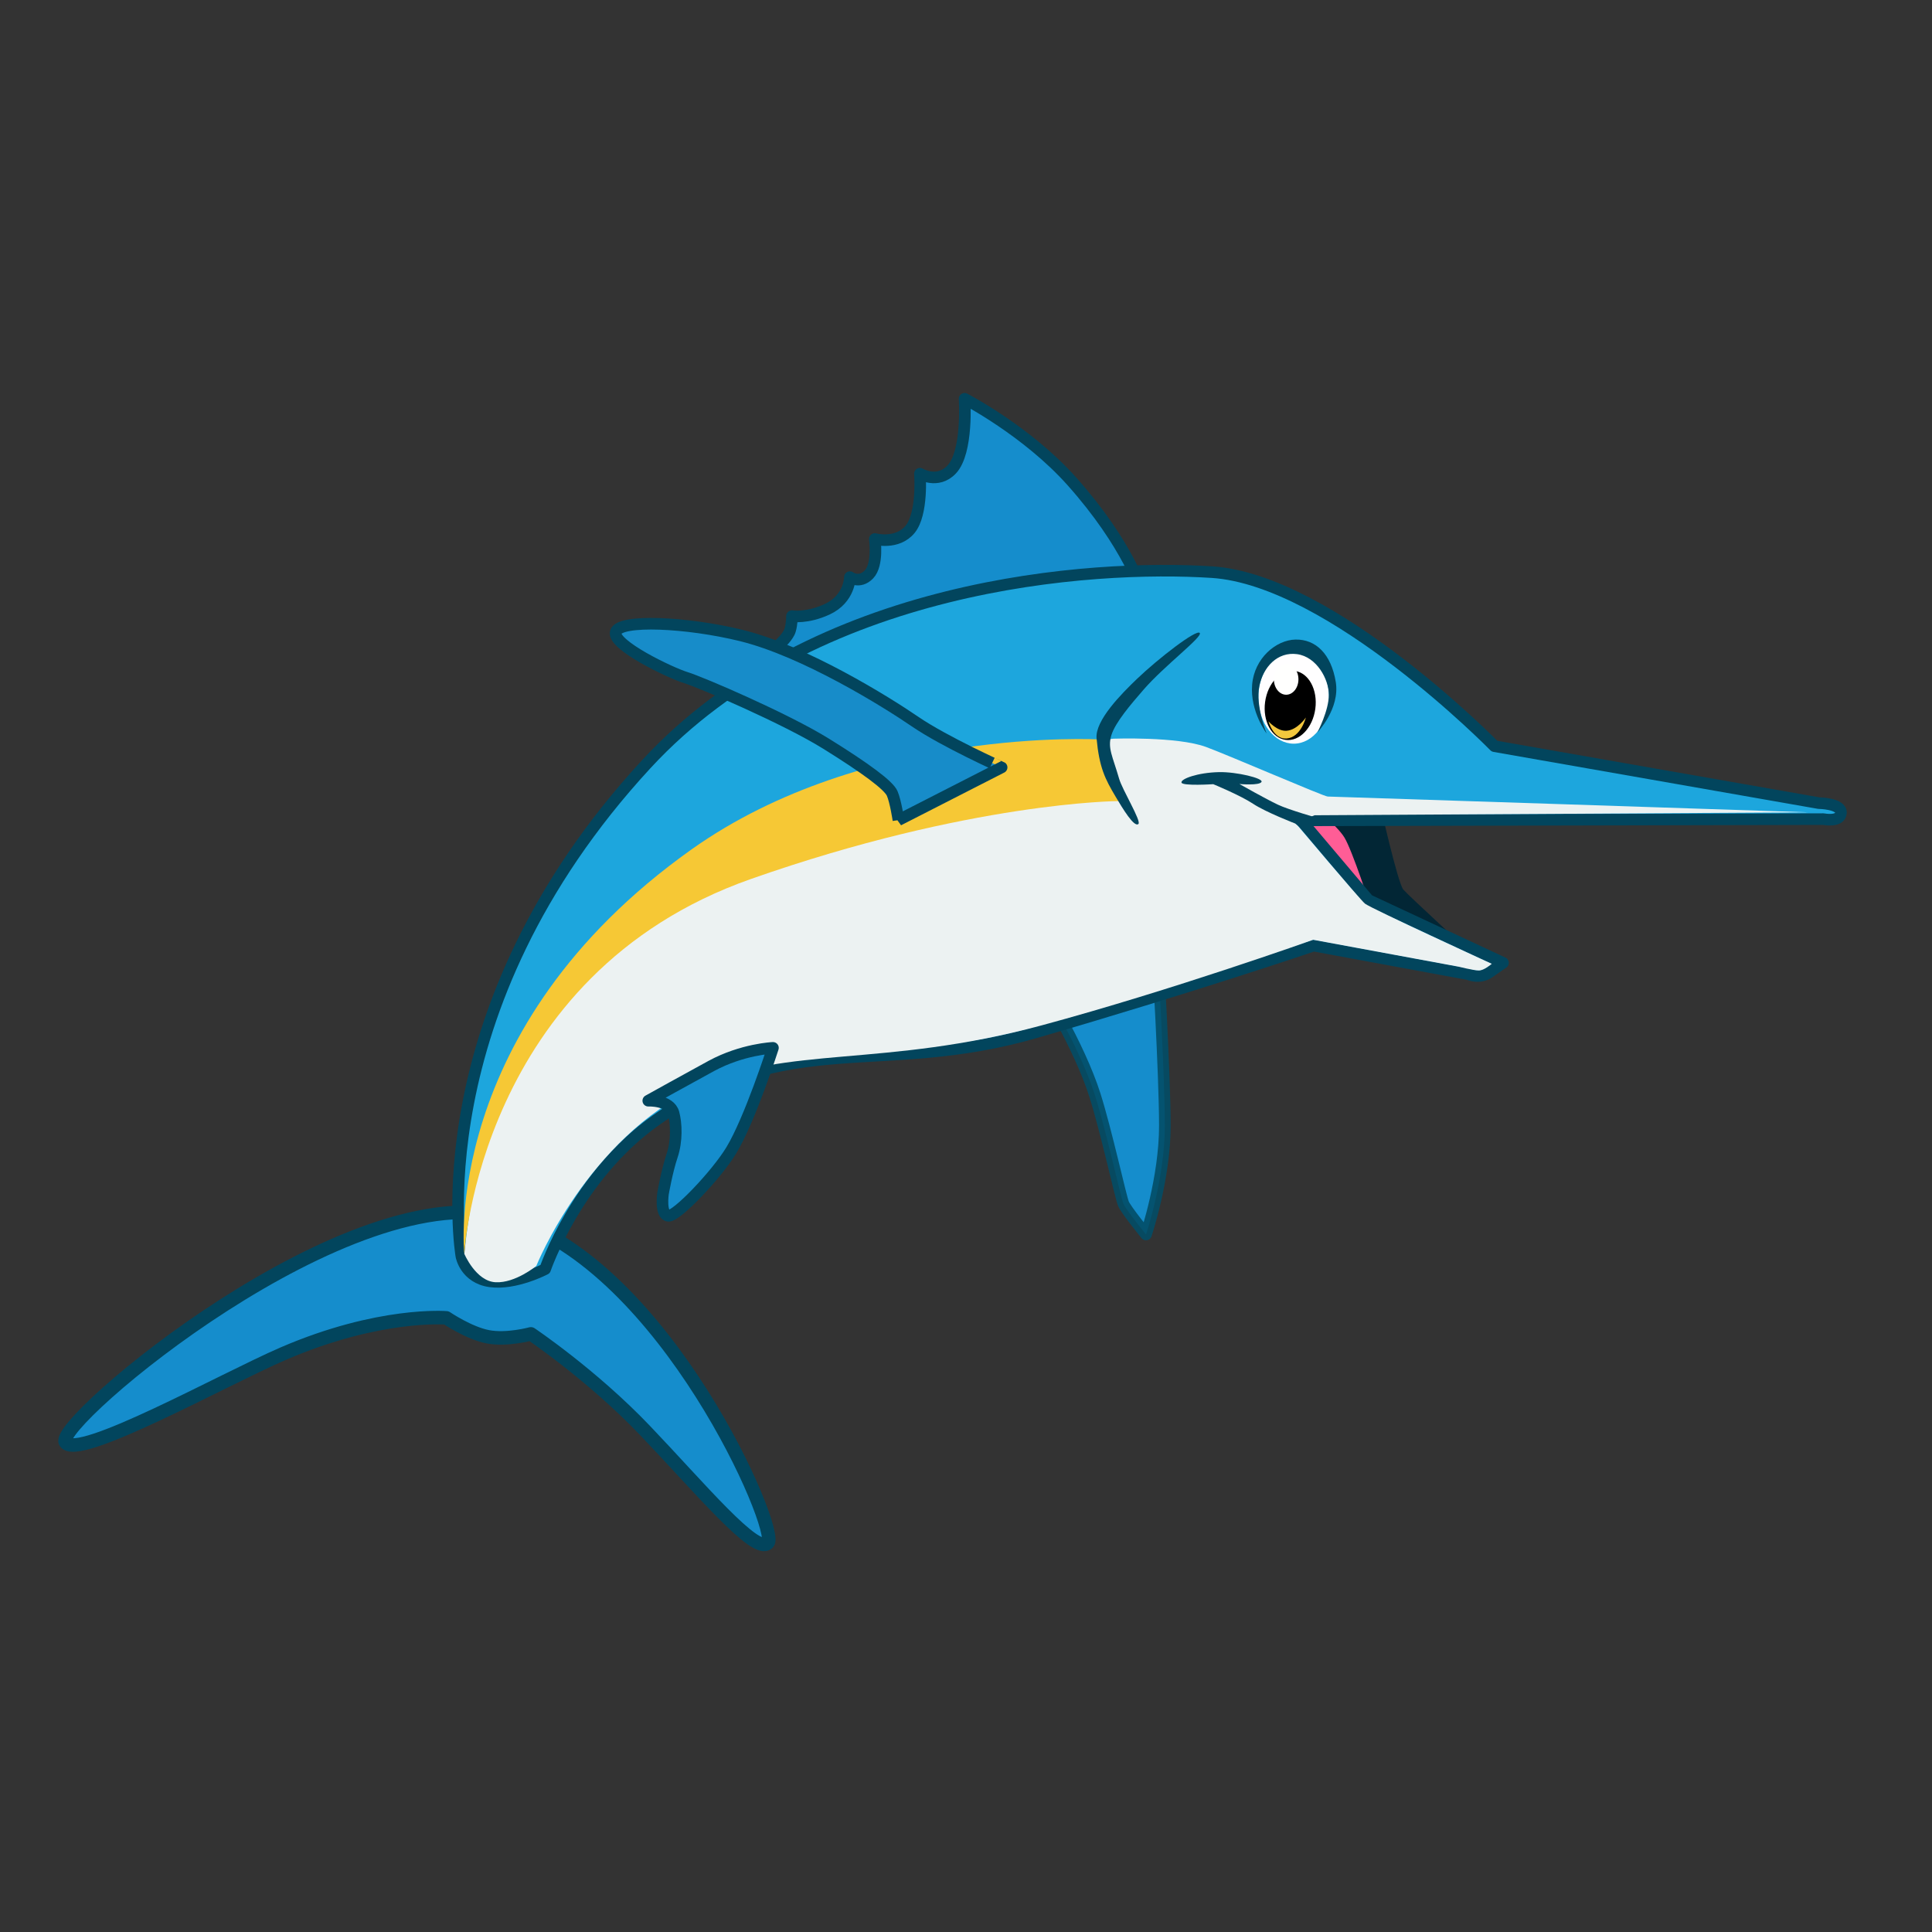 <?xml version="1.0" encoding="UTF-8" standalone="no"?>
<!-- Created with Inkscape (http://www.inkscape.org/) -->

<svg
   width="100mm"
   height="100mm"
   viewBox="0 0 100 100"
   version="1.1"
   id="svg5"
   inkscape:version="1.1.1 (3bf5ae0d25, 2021-09-20)"
   sodipodi:docname="marlin.svg"
   xmlns:inkscape="http://www.inkscape.org/namespaces/inkscape"
   xmlns:sodipodi="http://sodipodi.sourceforge.net/DTD/sodipodi-0.dtd"
   xmlns="http://www.w3.org/2000/svg"
   xmlns:svg="http://www.w3.org/2000/svg">
  <rect x="0" y="0" width="100" height="100" fill="#333333" stroke="none"/>
  <sodipodi:namedview
     id="namedview7"
     pagecolor="#ffffff"
     bordercolor="#666666"
     borderopacity="1.0"
     inkscape:pageshadow="2"
     inkscape:pageopacity="0.0"
     inkscape:pagecheckerboard="0"
     inkscape:document-units="mm"
     showgrid="false"
     inkscape:zoom="0.90583672"
     inkscape:cx="329.52959"
     inkscape:cy="99.355654"
     inkscape:window-width="2560"
     inkscape:window-height="1440"
     inkscape:window-x="1920"
     inkscape:window-y="0"
     inkscape:window-maximized="0"
     inkscape:current-layer="layer1"
     showguides="true"
     inkscape:guide-bbox="true" />
  <defs
     id="defs2" />
  <g
     inkscape:label="Layer 1"
     inkscape:groupmode="layer"
     id="layer1">
    <path
       style="fill:#158dcc;fill-opacity:1;fill-rule:evenodd;stroke:#02455d;stroke-width:0.7;stroke-linecap:round;stroke-linejoin:round;stroke-miterlimit:4;stroke-dasharray:none;stroke-opacity:1"
       d="m 26.34,63.057 c 8.121,2.478 14.015,16.131 13.409,16.802 -0.606,0.671 -3.534,-2.858 -6.377,-5.832 -2.747,-2.874 -5.895,-4.986 -5.895,-4.986 0,0 -1.236,0.339 -2.221,0.151 -0.985,-0.187 -2.152,-0.98 -2.152,-0.98 0,0 -3.472,-0.295 -8.451,1.855 C 11.57,71.399 3.993,75.634 3.382,74.646 2.771,73.658 18.219,60.579 26.34,63.057 Z"
       id="path121"
       sodipodi:nodetypes="zzscscszz" />
    <path
       style="opacity:1;fill:#158dcc;fill-opacity:1;fill-rule:evenodd;stroke:#02455d;stroke-width:0.6;stroke-linecap:round;stroke-linejoin:round;stroke-miterlimit:4;stroke-dasharray:none;stroke-opacity:1"
       d="m 37.22,36.425 3.146,-3.085 c 0,0 0.431,-0.393 0.529,-0.716 0.098,-0.323 0.098,-0.734 0.098,-0.734 0,0 0.777,0.13 1.824,-0.356 1.177,-0.547 1.173,-1.662 1.173,-1.662 0,0 0.496,0.368 0.986,-0.141 0.49,-0.508 0.304,-1.831 0.304,-1.831 0,0 1.155,0.31 1.825,-0.501 0.67,-0.811 0.51,-2.881 0.51,-2.881 0,0 0.908,0.553 1.638,-0.211 0.863,-0.903 0.673,-3.666 0.673,-3.666 0,0 3.228,1.668 5.549,4.268 2.948,3.303 3.668,5.785 3.668,5.785 z"
       id="path36505"
       sodipodi:nodetypes="ccscscscscscscc" />
    <path
       style="fill:#022635;fill-opacity:1;fill-rule:evenodd;stroke:none;stroke-width:0.265px;stroke-linecap:butt;stroke-linejoin:miter;stroke-opacity:1"
       d="m 71.422,41.584 c 0,0 0.923,4.121 1.215,4.461 0.292,0.34 3.514,3.292 3.514,3.292 l -7.184,-1.502 -3.853,-5.78 2.673,-1.581 z"
       id="path41657" />
    <path
       style="fill:#ff5d96;fill-opacity:1;fill-rule:evenodd;stroke:none;stroke-width:0.265px;stroke-linecap:butt;stroke-linejoin:miter;stroke-opacity:1"
       d="m 67.885,41.745 c 0.055,10e-4 1.294,0.935 1.705,1.61 0.411,0.675 1.382,3.667 1.382,3.667 l -2.876,-1.971 z"
       id="path44678" />
    <path
       style="opacity:1;fill:#158dcc;fill-opacity:1;fill-rule:evenodd;stroke:#034d66;stroke-width:0.6;stroke-linecap:round;stroke-linejoin:round;stroke-miterlimit:4;stroke-dasharray:none;stroke-opacity:0.902"
       d="m 53.444,50.533 c 0.332,0.087 2.428,3.622 3.228,6.15 0.587,1.854 1.337,5.299 1.479,5.628 0.142,0.329 1.167,1.586 1.167,1.586 0,0 0.978,-2.906 0.974,-5.639 -0.004,-2.733 -0.374,-8.929 -0.374,-8.929 z"
       id="path48520"
       sodipodi:nodetypes="csscscc" />
    <path
       style="fill:#1da6dd;fill-opacity:1;fill-rule:evenodd;stroke:#02455d;stroke-width:0.6;stroke-linecap:round;stroke-linejoin:round;stroke-miterlimit:4;stroke-dasharray:none;stroke-opacity:1"
       d="m 23.88,65.014 c 0,0 0.198,1.126 1.49,1.309 1.292,0.183 2.847,-0.634 2.847,-0.634 0,0 1.637,-4.82 5.735,-7.708 6.827,-4.812 11.655,-2.23 19.631,-4.541 7.976,-2.311 14.411,-4.496 14.411,-4.496 l 8.005,1.479 c 0,0 0.573,0.266 1.077,-0.089 0.505,-0.355 0.719,-0.498 0.719,-0.498 l -6.963,-3.248 -3.489,-4.127 27.034,-0.064 c 0,0 0.876,0.176 0.911,-0.319 0.035,-0.495 -1.148,-0.509 -1.148,-0.509 L 77.354,38.623 c 0,0 -8.427,-8.606 -14.621,-9.009 -6.194,-0.403 -20.587,0.514 -29.288,9.945 -11.799,12.79 -9.565,25.455 -9.565,25.455 z"
       id="path7513"
       sodipodi:nodetypes="cscsscccccccsccssc" />
    <path
       style="opacity:1;fill:#ecf2f2;fill-opacity:1;fill-rule:evenodd;stroke:none;stroke-width:0.265px;stroke-linecap:butt;stroke-linejoin:miter;stroke-opacity:1"
       d="m 24.032,64.897 c 0,0 0.598,1.422 1.622,1.472 1.024,0.05 2.105,-0.845 2.105,-0.845 0,0 2.64,-6.592 8.376,-9.276 4.609,-2.156 9.569,-0.958 17.769,-3.172 6.809,-1.838 14.065,-4.433 14.065,-4.433 l 7.531,1.393 c 0,0 0.778,0.196 1.05,0.196 0.272,-4.76e-4 0.663,-0.345 0.663,-0.345 0,0 -6.243,-2.862 -6.561,-3.114 -0.236,-0.186 -3.603,-4.18 -3.603,-4.18 l 0.995,-0.395 25.563,-0.152 c 0,0 -24.691,-0.817 -24.885,-0.817 -0.194,3.39e-4 -5.111,-2.128 -6.297,-2.566 -1.491,-0.551 -4.81,-0.428 -4.81,-0.428 0,0 -13.116,1.883 -16.529,3.73 -3.413,1.847 -11.311,8.234 -13.483,11.138 -2.865,3.832 -3.569,11.793 -3.569,11.793 z"
       id="path57395"
       sodipodi:nodetypes="cscssccscscccsscssc" />
    <path
       style="opacity:1;fill:#f6c835;fill-opacity:1;fill-rule:evenodd;stroke:none;stroke-width:0.265px;stroke-linecap:butt;stroke-linejoin:miter;stroke-opacity:1"
       d="m 56.938,38.275 c 0,0 -12.152,-0.698 -21.144,5.69 -13.045,9.267 -11.762,20.932 -11.762,20.932 0,0 0.762,-14.45 14.834,-19.4 11.376,-4.001 19.024,-4.033 19.024,-4.033 0,0 -0.193,-0.898 -0.389,-1.662 -0.196,-0.764 -0.563,-1.527 -0.563,-1.527 z"
       id="path67778"
       sodipodi:nodetypes="cscscsc" />
    <path
       style="fill:#178cc9;fill-opacity:1;fill-rule:evenodd;stroke:#02455d;stroke-width:0.6;stroke-linecap:butt;stroke-linejoin:miter;stroke-miterlimit:4;stroke-dasharray:none;stroke-opacity:1"
       d="m 46.502,42.449 5.342,-2.729 c 5.9e-4,3.69e-4 -2.967,-1.333 -4.48,-2.37 -1.48,-1.014 -5.71,-3.649 -8.998,-4.457 -2.812,-0.691 -6.285,-0.85 -6.495,-0.182 -0.21,0.668 2.836,2.121 3.625,2.362 0.79,0.241 5.171,2.123 7.257,3.418 2.086,1.295 3.246,2.16 3.427,2.578 0.181,0.417 0.322,1.38 0.322,1.38 z"
       id="path13469"
       sodipodi:nodetypes="ccsssssscc" />
    <g
       id="g80351"
       transform="rotate(-0.1,778.305,59695.385)">
      <ellipse
         style="color:#000000;overflow:visible;opacity:1;fill:#fffeff;fill-opacity:1;stroke:none;stroke-width:0.686;stroke-linecap:round;stroke-linejoin:round;stroke-miterlimit:4;stroke-dasharray:none;stroke-opacity:1"
         id="path17963"
         cx="171.088"
         cy="34.945"
         rx="1.828"
         ry="2.397" />
      <ellipse
         style="color:#000000;overflow:visible;opacity:1;fill:#000000;fill-opacity:1;stroke:none;stroke-width:0.709;stroke-linecap:round;stroke-linejoin:round;stroke-miterlimit:4;stroke-dasharray:none;stroke-opacity:1"
         id="path19073"
         cx="174.053"
         cy="11.62"
         rx="1.311"
         ry="1.8"
         transform="matrix(0.991,0.137,-0.136,0.991,0,0)" />
      <ellipse
         style="color:#000000;overflow:visible;opacity:1;fill:#fffffe;fill-opacity:1;stroke:none;stroke-width:0.635;stroke-linecap:round;stroke-linejoin:round;stroke-miterlimit:4;stroke-dasharray:none;stroke-opacity:1"
         id="path19957"
         cx="170.699"
         cy="34.009"
         rx="0.636"
         ry="0.799" />
      <path
         style="opacity:1;fill:#f3c73d;fill-opacity:1;fill-rule:evenodd;stroke:none;stroke-width:0.265px;stroke-linecap:butt;stroke-linejoin:miter;stroke-opacity:1"
         d="m 169.778,36.179 c 0,0 0.255,0.95 0.939,0.895 0.742,-0.059 0.998,-1.084 0.998,-1.084 0,0 -0.436,0.641 -0.996,0.682 -0.489,0.036 -0.942,-0.493 -0.942,-0.493 z"
         id="path20332"
         sodipodi:nodetypes="cscsc" />
      <path
         style="opacity:1;fill:#02455d;fill-opacity:1;fill-rule:evenodd;stroke:none;stroke-width:0.265;stroke-linecap:butt;stroke-linejoin:miter;stroke-miterlimit:4;stroke-dasharray:none;stroke-opacity:1"
         d="m 172.316,36.754 c 0,0 1.175,-1.214 0.951,-2.601 -0.234,-1.444 -1.027,-2.218 -2.081,-2.2 -1.001,0.017 -2.135,0.957 -2.249,2.339 -0.114,1.382 0.746,2.521 0.746,2.521 0,0 -0.578,-1.42 -0.378,-2.432 0.2,-1.013 0.952,-1.811 1.963,-1.672 1.011,0.14 1.637,1.296 1.639,2.103 0.002,0.814 -0.592,1.942 -0.592,1.942 z"
         id="path23644"
         sodipodi:nodetypes="cssscsssc" />
    </g>
    <path
       style="opacity:1;fill:#158dcc;fill-opacity:1;fill-rule:evenodd;stroke:#02455d;stroke-width:0.6;stroke-linecap:round;stroke-linejoin:round;stroke-miterlimit:4;stroke-dasharray:none;stroke-opacity:1"
       d="m 33.555,56.972 c 0,0 1.119,-0.053 1.309,0.644 0.145,0.531 0.182,1.437 -0.079,2.21 -0.264,0.782 -0.467,1.951 -0.467,1.951 0,0 -0.158,1.087 0.269,1.152 0.414,0.064 2.487,-2.108 3.263,-3.385 0.972,-1.601 2.158,-5.307 2.158,-5.307 0,0 -1.583,0.065 -3.192,0.937 -1.094,0.593 -3.261,1.798 -3.261,1.798 z"
       id="path29975"
       sodipodi:nodetypes="csscsscscc" />
    <path
       style="opacity:1;fill:#02455d;fill-opacity:1;fill-rule:evenodd;stroke:none;stroke-width:0.265px;stroke-linecap:butt;stroke-linejoin:miter;stroke-opacity:1"
       d="m 62.098,32.76 c -0.178,-0.199 -2.162,1.339 -3.241,2.373 -0.808,0.773 -2.186,2.162 -2.099,3.085 0.143,1.517 0.438,2.096 0.991,3.026 0.359,0.603 0.961,1.607 1.176,1.403 0.158,-0.15 -0.832,-1.761 -0.999,-2.34 -0.338,-1.171 -0.606,-1.58 -0.404,-2.245 0.202,-0.665 1.006,-1.602 1.674,-2.371 1.075,-1.239 3.076,-2.737 2.902,-2.93 z"
       id="path71762"
       sodipodi:nodetypes="sssssssss" />
    <path
       style="opacity:1;fill:#02455d;fill-opacity:1;fill-rule:evenodd;stroke:none;stroke-width:0.265px;stroke-linecap:butt;stroke-linejoin:miter;stroke-opacity:1"
       d="m 62.797,40.589 c 0,0 -1.591,0.105 -1.643,-0.082 -0.053,-0.187 0.829,-0.519 1.944,-0.542 0.912,-0.019 2.301,0.32 2.198,0.506 -0.112,0.203 -1.145,0.109 -1.145,0.109 0,0 1.377,0.78 1.992,1.07 0.565,0.267 2.112,0.707 2.112,0.707 l -0.623,0.306 -0.24,0.241 -0.352,-0.278 c 0,0 -1.524,-0.587 -2.185,-1.025 -0.661,-0.438 -2.058,-1.012 -2.058,-1.012 z"
       id="path77446"
       sodipodi:nodetypes="cssscsccccsc" />
  </g>
</svg>
